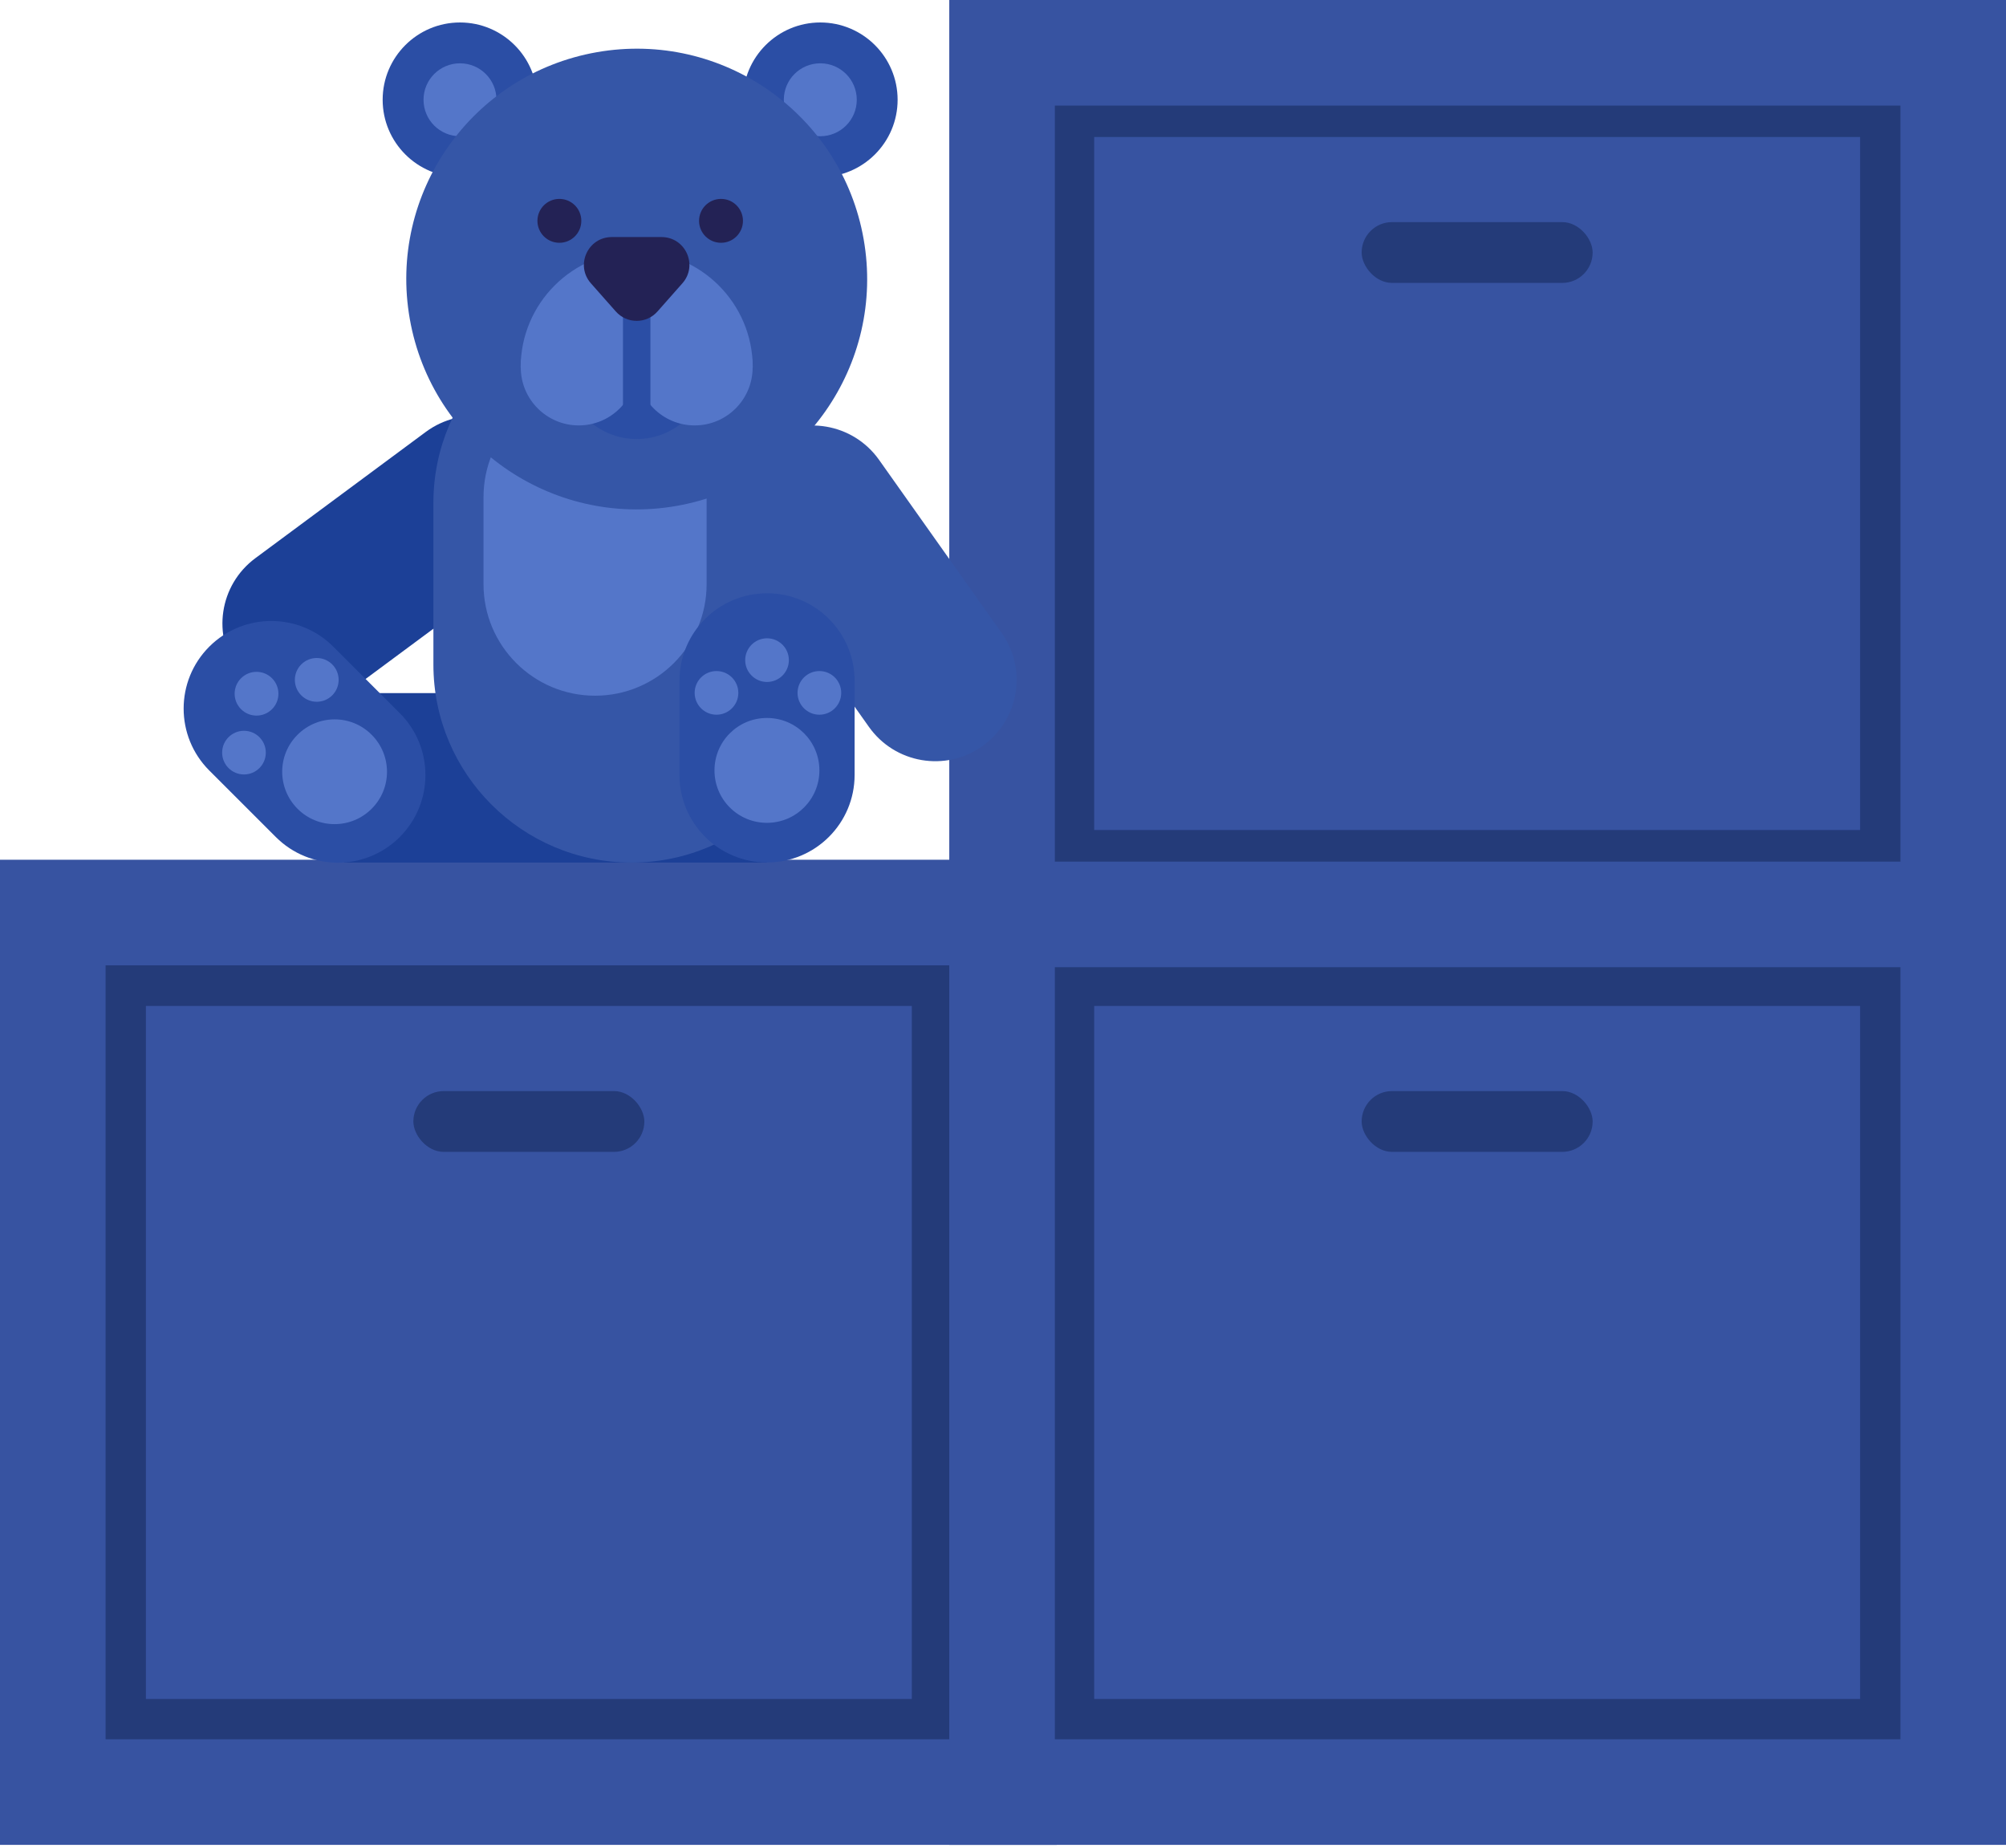 <svg width="114" height="105" viewBox="0 0 114 105" fill="none" xmlns="http://www.w3.org/2000/svg">
<rect x="3" y="51.857" width="54.054" height="49.982" fill="#243B79" stroke="#3753A1" stroke-width="6"/>
<rect x="56.947" y="51.857" width="54.054" height="49.982" fill="#243B79" stroke="#3753A1" stroke-width="6"/>
<rect x="56.947" y="3" width="54.054" height="48.964" fill="#243B79" stroke="#3753A1" stroke-width="6"/>
<path d="M30.663 25.506C29.14 23.453 26.249 23.024 24.196 24.546L14.511 31.721C12.458 33.243 12.029 36.133 13.552 38.185C15.074 40.238 17.965 40.666 20.019 39.145L29.703 31.97C31.757 30.448 32.185 27.558 30.663 25.506Z" fill="#1C4097"/>
<path d="M43.584 39.387H19.558V49.017H43.584V39.387Z" fill="#1C4097"/>
<path d="M35.889 49.017C29.671 49.017 24.63 43.978 24.63 37.763V28.574C24.63 22.359 29.671 17.32 35.889 17.32C42.106 17.32 47.147 22.359 47.147 28.574V37.763C47.147 43.978 42.106 49.017 35.889 49.017Z" fill="#3556A7"/>
<path d="M33.817 39.535C30.318 39.535 27.478 36.695 27.478 33.198V28.248C27.478 24.751 30.318 21.912 33.817 21.912C37.316 21.912 40.156 24.751 40.156 28.248V33.198C40.156 36.695 37.316 39.535 33.817 39.535Z" fill="#5476C9"/>
<path d="M51.011 5.67C51.011 8.093 49.041 10.063 46.617 10.063C44.193 10.063 42.222 8.093 42.222 5.67C42.222 3.246 44.193 1.277 46.617 1.277C49.041 1.277 51.011 3.246 51.011 5.67Z" fill="#2B4EA5"/>
<path d="M48.69 5.67C48.69 6.815 47.762 7.742 46.617 7.742C45.472 7.742 44.544 6.815 44.544 5.67C44.544 4.525 45.472 3.598 46.617 3.598C47.762 3.598 48.69 4.525 48.69 5.67Z" fill="#5476C9"/>
<path d="M30.535 5.67C30.535 8.093 28.565 10.063 26.141 10.063C23.716 10.063 21.746 8.093 21.746 5.67C21.746 3.246 23.716 1.277 26.141 1.277C28.565 1.277 30.535 3.246 30.535 5.67Z" fill="#2B4EA5"/>
<path d="M28.214 5.67C28.214 6.815 27.286 7.742 26.141 7.742C24.996 7.742 24.069 6.815 24.069 5.67C24.069 4.525 24.996 3.598 26.141 3.598C27.286 3.598 28.214 4.525 28.214 5.67Z" fill="#5476C9"/>
<path d="M38.452 28.749C45.574 27.498 50.333 20.712 49.081 13.592C47.829 6.472 41.04 1.715 33.918 2.966C26.795 4.218 22.036 11.004 23.288 18.124C24.54 25.244 31.329 30.001 38.452 28.749Z" fill="#3556A7"/>
<path d="M40.252 20.882C40.252 23.126 38.429 24.949 36.184 24.949C33.938 24.949 32.115 23.126 32.115 20.882C32.115 18.637 33.938 16.815 36.184 16.815C38.429 16.815 40.252 18.637 40.252 20.882Z" fill="#2B4EA5"/>
<path d="M39.478 24.175C41.297 24.175 42.772 22.7 42.772 20.881C42.772 19.063 41.297 17.588 39.478 17.588C37.658 17.588 36.184 19.063 36.184 20.881C36.184 22.7 37.658 24.175 39.478 24.175Z" fill="#5476C9"/>
<path d="M36.183 20.881C36.183 22.704 34.706 24.175 32.889 24.175C31.072 24.175 29.595 22.698 29.595 20.881C29.595 19.066 31.072 17.588 32.889 17.588C34.706 17.588 36.183 19.066 36.183 20.881Z" fill="#5476C9"/>
<path d="M36.184 14.289C32.544 14.289 29.589 17.243 29.589 20.881H42.779C42.779 17.243 39.824 14.289 36.184 14.289Z" fill="#5476C9"/>
<path d="M36.963 14.558H35.403V23.631H36.963V14.558Z" fill="#2B4EA5"/>
<path d="M37.597 13.471H34.77C33.407 13.471 32.678 15.076 33.58 16.099L34.993 17.697C35.627 18.413 36.74 18.413 37.367 17.697L38.78 16.099C39.682 15.076 38.959 13.471 37.59 13.471H37.597Z" fill="#232255"/>
<path d="M40.975 13.797C41.664 13.797 42.222 13.239 42.222 12.55C42.222 11.861 41.664 11.303 40.975 11.303C40.286 11.303 39.727 11.861 39.727 12.55C39.727 13.239 40.286 13.797 40.975 13.797Z" fill="#232255"/>
<path d="M31.789 13.797C32.478 13.797 33.036 13.239 33.036 12.55C33.036 11.861 32.478 11.303 31.789 11.303C31.1 11.303 30.542 11.861 30.542 12.55C30.542 13.239 31.1 13.797 31.789 13.797Z" fill="#232255"/>
<path d="M56.922 35.966L49.956 26.132C48.478 24.047 45.593 23.555 43.514 25.032C41.429 26.509 40.936 29.393 42.414 31.471L49.38 41.306C50.857 43.39 53.742 43.883 55.821 42.406C57.907 40.928 58.399 38.045 56.922 35.966Z" fill="#3556A7"/>
<path d="M43.591 33.715C40.84 33.715 38.614 35.941 38.614 38.69V44.036C38.614 46.785 40.84 49.011 43.591 49.011C46.341 49.011 48.567 46.785 48.567 44.036V38.69C48.567 35.941 46.341 33.715 43.591 33.715Z" fill="#2B4EA5"/>
<path d="M46.566 43.78C46.566 45.423 45.235 46.759 43.585 46.759C41.934 46.759 40.604 45.429 40.604 43.78C40.604 42.13 41.934 40.8 43.585 40.8C45.235 40.8 46.566 42.13 46.566 43.78Z" fill="#5476C9"/>
<path d="M43.59 38.754C44.276 38.754 44.831 38.199 44.831 37.514C44.831 36.828 44.276 36.273 43.59 36.273C42.905 36.273 42.349 36.828 42.349 37.514C42.349 38.199 42.905 38.754 43.59 38.754Z" fill="#5476C9"/>
<path d="M46.565 40.615C47.25 40.615 47.806 40.059 47.806 39.374C47.806 38.689 47.25 38.134 46.565 38.134C45.88 38.134 45.324 38.689 45.324 39.374C45.324 40.059 45.88 40.615 46.565 40.615Z" fill="#5476C9"/>
<path d="M40.718 40.615C41.404 40.615 41.959 40.059 41.959 39.374C41.959 38.689 41.404 38.134 40.718 38.134C40.033 38.134 39.477 38.689 39.477 39.374C39.477 40.059 40.033 40.615 40.718 40.615Z" fill="#5476C9"/>
<path d="M22.718 40.526L18.938 36.746C16.993 34.803 13.84 34.803 11.895 36.746C9.95 38.69 9.95 41.843 11.895 43.787L15.675 47.566C17.62 49.51 20.774 49.51 22.718 47.566C24.663 45.622 24.663 42.469 22.718 40.526Z" fill="#2B4EA5"/>
<path d="M21.119 41.753C22.284 42.917 22.284 44.803 21.119 45.961C19.955 47.124 18.068 47.124 16.91 45.961C15.746 44.797 15.746 42.911 16.91 41.753C18.075 40.589 19.962 40.589 21.119 41.753Z" fill="#5476C9"/>
<path d="M15.458 38.543C15.944 39.029 15.944 39.815 15.458 40.301C14.972 40.787 14.185 40.787 13.699 40.301C13.213 39.815 13.213 39.029 13.699 38.543C14.185 38.057 14.972 38.057 15.458 38.543Z" fill="#5476C9"/>
<path d="M18.88 37.757C19.366 38.242 19.366 39.029 18.88 39.515C18.394 40.001 17.607 40.001 17.121 39.515C16.635 39.029 16.635 38.242 17.121 37.757C17.607 37.271 18.394 37.271 18.88 37.757Z" fill="#5476C9"/>
<path d="M13.866 44.01C14.551 44.01 15.106 43.455 15.106 42.77C15.106 42.085 14.551 41.529 13.866 41.529C13.18 41.529 12.624 42.085 12.624 42.77C12.624 43.455 13.18 44.01 13.866 44.01Z" fill="#5476C9"/>
<path d="M8.291 57.166H51.818V96.548H8.291V57.166Z" fill="#3753A1"/>
<rect x="23.491" y="62.003" width="13.127" height="3.455" rx="1.727" fill="#243B79"/>
<path d="M62.182 57.166H105.709V96.548H62.182V57.166Z" fill="#3753A1"/>
<rect x="77.382" y="62.003" width="13.127" height="3.455" rx="1.727" fill="#243B79"/>
<path d="M62.182 7.785H105.709V47.167H62.182V7.785Z" fill="#3753A1"/>
<rect x="77.382" y="12.622" width="13.127" height="3.455" rx="1.727" fill="#243B79"/>
</svg>
